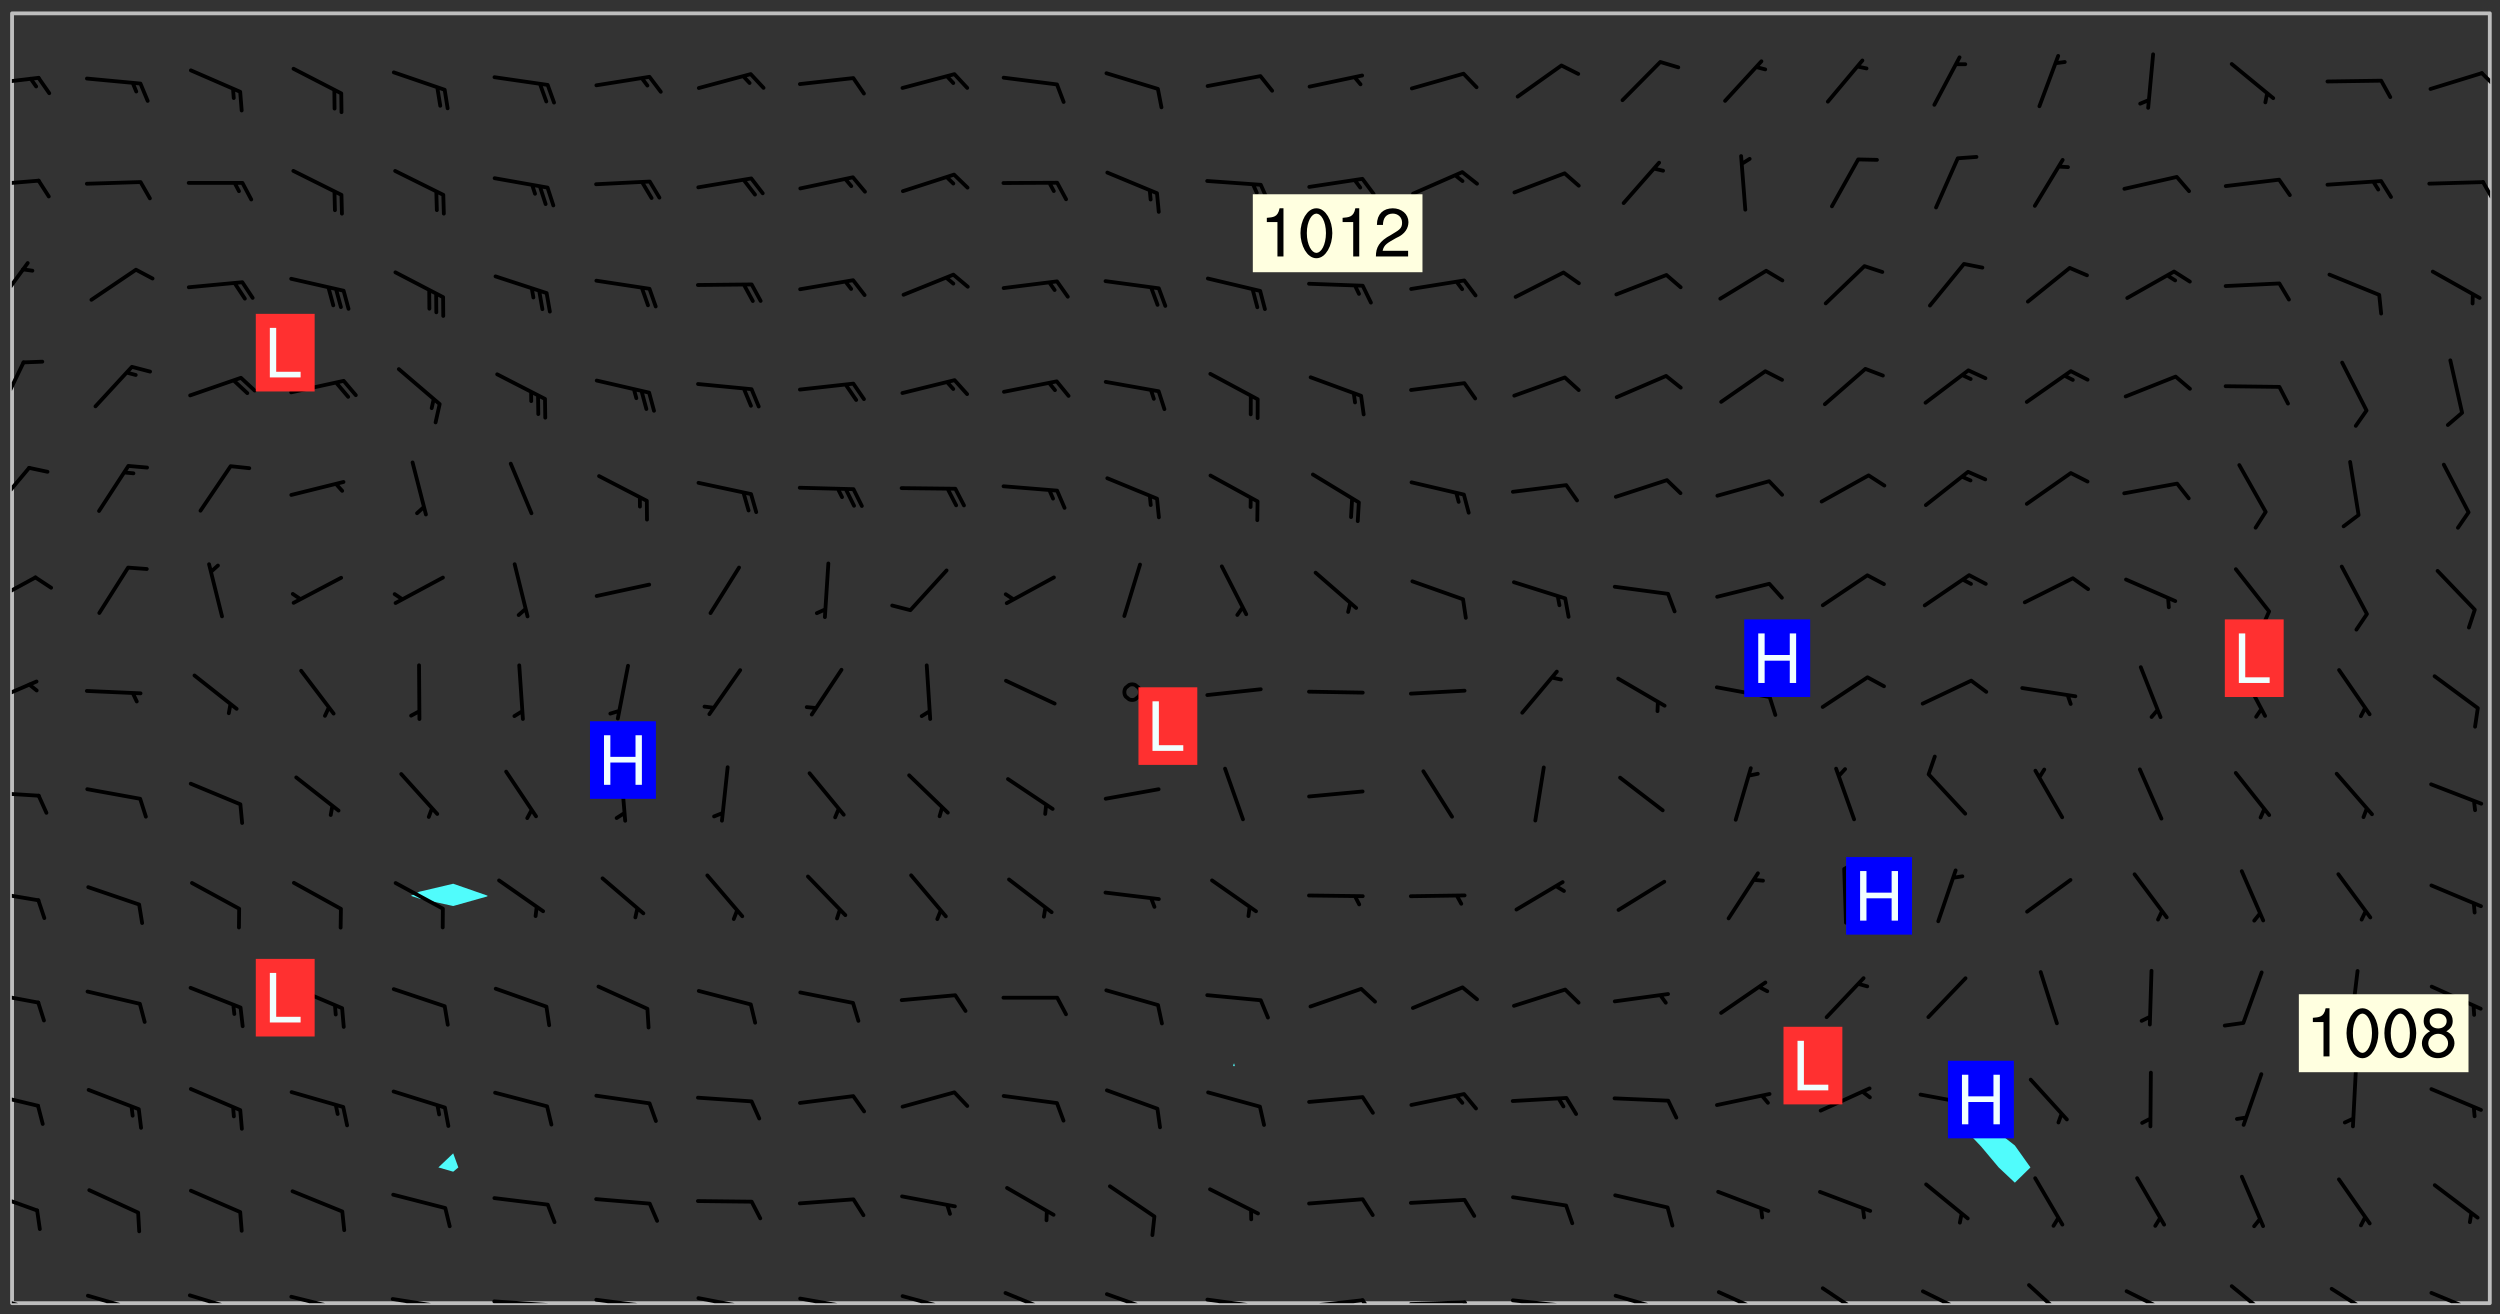 <svg xmlns="http://www.w3.org/2000/svg" role="img" xmlns:xlink="http://www.w3.org/1999/xlink" viewBox="142.45 309.95 326.84 171.84"><rect x="142.45" y="309.95" width="326.84" height="171.84" fill="#333333" stroke="none"/><defs><clipPath id="a"><path d="M144 311.672h1v168.656h-1zm0 0"/></clipPath><clipPath id="b"><path d="M144 311.672h324v168.656H144zm0 0"/></clipPath><clipPath id="c"><path d="M467 311.672h1v168.656h-1zm0 0"/></clipPath><clipPath id="d"><path d="M144 479h4v1.328h-4zm0 0"/></clipPath><clipPath id="e"><path d="M146 480h1v.328h-1zm0 0"/></clipPath><clipPath id="f"><path d="M153 479h8v1.328h-8zm0 0"/></clipPath><clipPath id="g"><path d="M159 480h2v.328h-2zm0 0"/></clipPath><clipPath id="h"><path d="M167 479h8v1.328h-8zm0 0"/></clipPath><clipPath id="i"><path d="M180 479h8v1.328h-8zm0 0"/></clipPath><clipPath id="j"><path d="M187 480h2v.328h-2zm0 0"/></clipPath><clipPath id="k"><path d="M193 479h8v1.328h-8zm0 0"/></clipPath><clipPath id="l"><path d="M200 480h2v.328h-2zm0 0"/></clipPath><clipPath id="m"><path d="M206 479h9v1.328h-9zm0 0"/></clipPath><clipPath id="n"><path d="M213 480h3v.328h-3zm0 0"/></clipPath><clipPath id="o"><path d="M220 479h8v1.328h-8zm0 0"/></clipPath><clipPath id="p"><path d="M227 480h2v.328h-2zm0 0"/></clipPath><clipPath id="q"><path d="M233 479h8v1.328h-8zm0 0"/></clipPath><clipPath id="r"><path d="M240 480h2v.328h-2zm0 0"/></clipPath><clipPath id="s"><path d="M246 479h9v1.328h-9zm0 0"/></clipPath><clipPath id="t"><path d="M252 480h2v.328h-2zm0 0"/></clipPath><clipPath id="u"><path d="M260 479h8v1.328h-8zm0 0"/></clipPath><clipPath id="v"><path d="M265 480h2v.328h-2zm0 0"/></clipPath><clipPath id="w"><path d="M273 478h8v2.328h-8zm0 0"/></clipPath><clipPath id="x"><path d="M286 478h9v2.328h-9zm0 0"/></clipPath><clipPath id="y"><path d="M292 480h2v.328h-2zm0 0"/></clipPath><clipPath id="z"><path d="M300 479h8v1.328h-8zm0 0"/></clipPath><clipPath id="A"><path d="M307 480h2v.328h-2zm0 0"/></clipPath><clipPath id="B"><path d="M313 479h8v1.328h-8zm0 0"/></clipPath><clipPath id="C"><path d="M320 479h3v1.328h-3zm0 0"/></clipPath><clipPath id="D"><path d="M326 479h9v1.328h-9zm0 0"/></clipPath><clipPath id="E"><path d="M333 479h3v1.328h-3zm0 0"/></clipPath><clipPath id="F"><path d="M339 479h9v1.328h-9zm0 0"/></clipPath><clipPath id="G"><path d="M346 480h3v.328h-3zm0 0"/></clipPath><clipPath id="H"><path d="M353 479h8v1.328h-8zm0 0"/></clipPath><clipPath id="I"><path d="M366 478h8v2.328h-8zm0 0"/></clipPath><clipPath id="J"><path d="M380 478h7v2.328h-7zm0 0"/></clipPath><clipPath id="K"><path d="M393 478h8v2.328h-8zm0 0"/></clipPath><clipPath id="L"><path d="M407 477h7v3.328h-7zm0 0"/></clipPath><clipPath id="M"><path d="M420 478h8v2.328h-8zm0 0"/></clipPath><clipPath id="N"><path d="M433 477h7v3.328h-7zm0 0"/></clipPath><clipPath id="O"><path d="M447 478h7v2.328h-7zm0 0"/></clipPath><clipPath id="P"><path d="M460 478h8v2.328h-8zm0 0"/></clipPath><clipPath id="Q"><path d="M144 465h4v4h-4zm0 0"/></clipPath><clipPath id="R"><path d="M144 452h4v3h-4zm0 0"/></clipPath><clipPath id="S"><path d="M144 439h4v3h-4zm0 0"/></clipPath><clipPath id="T"><path d="M144 426h4v2h-4zm0 0"/></clipPath><clipPath id="U"><path d="M144 413h4v2h-4zm0 0"/></clipPath><clipPath id="V"><path d="M144 398h4v5h-4zm0 0"/></clipPath><clipPath id="W"><path d="M144 385h4v5h-4zm0 0"/></clipPath><clipPath id="X"><path d="M144 370h3v7h-3zm0 0"/></clipPath><clipPath id="Y"><path d="M144 357h2v7h-2zm0 0"/></clipPath><clipPath id="Z"><path d="M144 344h3v7h-3zm0 0"/></clipPath><clipPath id="aa"><path d="M144 333h4v2h-4zm0 0"/></clipPath><clipPath id="ab"><path d="M466 333h2v4h-2zm0 0"/></clipPath><clipPath id="ac"><path d="M144 319h4v3h-4zm0 0"/></clipPath><clipPath id="ad"><path d="M466 319h2v3h-2zm0 0"/></clipPath><g id="ae" clip-path="url(#clip1)"><path fill="#fff" fill-opacity="0" fill-rule="evenodd" d="M0 0h1000v1000H0zm0 0"/><path fill="#d3d3d3" fill-opacity="0" fill-rule="evenodd" d="M162.152 355.867l-.234.293.059.234.117.172.176.234.293.348.113.059.117-.172.059-.234.176-.176.465-.176h.699l.234.293.289.816.059.176.176.23.352.234.699.699.172.176.234.348.234.41.289.582.41.465.23.234.234.176.117.23.176.293.172 1.164v.234l.059.289.059.117.117.117.348.41.117.172.176.176.176.234.117.172.172.352.059.234.234.406.234-.059-.176.176-.059.93h-.582l-.234-.113-.348.113-.117.117-.059.293-.059.176-.117.172-.465.293-.059.234-.059.113v.645l.059.172v.41l.059.059v.406l.059.406.117.176.059.059.23.641-.059.293v.699l-.059.582v.234l-.059.23-.055.352v1.922l.055.117h.426l-.367.117-.023.352.891 1.168 1.742.539 1.34.359v.539l.09.809.535.715 1.52.27.891-.086.09 1.164.535.18 1.16-.18 2.055-.984 1.16-.363 1.879-.176 1.695-.18-.18.719-1.516.086-1.25.09-.805.27-1.074.809.27.719.535.898-.18.625-.266.809.266 1.078.625.898.805.18 1.25-.18-.266.723.098.504.055.293v.172l.059.293v.406l.176.117.352.117h.406l.293-.176.113-.117.059-.117.117-.23.059-.176.352-.465.23-.176.176-.059.176.059.059.176.117.988.055.469.059.172.117.234.176.059.816.059h.289l.117.234.059.406.059.352v1.105l.117.293.117.348.289.699.176.352.582.754.352.176.172.059.469.234.641.465.348.234.293.176.293.055.23.062.816.348.293.176.113.172.352.352.117.176.523.641v.289l.059.352v.348l.059.352.059.289.117.059.172.059h.176l.582.234.176.117.176.289.176.234.113.234.293.23.117.117v.41l.059.055.289.234.234.117.059.117.117.172.059.117.23.234.059.176.234.059.117.059-.117.113-.059.117v.117l-.117.293-.117.289v.582l.176.117.117.059.059.117.117.117.113.059.176.348.059.352.059.406v.176l-.059.176-.117.699v.172l.117.176.293.293h.406l.176.117.117.172.117.293v.234h-.527l-.23-.234h-.234l-.176.059-.059.699.059.348.117.176.176.41.117.23.289.469.176.055h.523l.234.059.758.641.059.293v.234l.059.059.23.348v.352l-.117.172v.293l.293.289.293.176.172.059.293.176.293.117.582.406.289.234.293.176.219.16.016.012.23.176.641.523.176.234.117.176.176.176.113.172v.641l.117.176.469.117.582.117.234.059.23.113.293.117.113.059.586.352.289.172.176.062.176.055.176.059.699.352.289.176.234.055.289.176.234.117.641.406.293.117.172.059.234.059.41.059.23.059.234.117.059.172-.41.176.469.059.059.293.113.234.176.055.234.059.176.059.406.117.641.234.117.172.059.234v.176l-.059.117-.059.406.234.234.117.059.348.117.641.23.176.117.289.117.176.176.234.465.582 1.105.176.176.348.176.176.117.352.117 1.047.523.234.059.465.113.293.059.465.176.758.582.234.234.348.465.176.176.289.234.816.699.293.176.289.289.293.176.293.289.695.641.176.176.293.234.289.234.469.289.641.582.348.234.234.293.348.348.352.465.934.992.348.406.117.176.234.059.113.117.645.176.23.113.234.059.293.176.23.117.934.699.406.406.234.176.406.176.234.117.816.348.348.234.234.117.293.289.23.117.758.352.352.172.23.059.293.117.234.059.871.176h.816l.469.23.172.059.875.699.465.117.293.059.176.059.23.059.469.059.348.059.352.059.406.059h.293l.172.059v.23l.176.176h.293l.348.059.352.059.699.117h.641l.465-.234.293-.176.172-.117.41-.172.289-.176.934-.465.469-.293.523-.293.465-.172.465-.176 1.051-.465.289-.117.41-.117.289-.117.527-.176 1.516-.699.582-.348.289-.059.293-.059.348-.117.875-.23.352-.117h.113l.234-.059.875-.234.234-.059h.812l.352-.059.816-.117.172-.059.352-.055.293-.059.23-.059.816-.176.176-.059h.348l.234-.059.465-.117.758-.172.234-.059h.348l.41-.117.289-.059 1.285-.059h.289l.41-.059.23-.059h.176l.875-.117h.406l.41-.117h.348l.352-.113.871-.059h1.75l1.047.289.41.117.289.117.352.117.289.117 1.051.172.289.059h.293l.293.059.172.059.41.059.172.059.117.059h.117l.117.059.352.059h.113l.41.066 1.922.395 1.926.395 1.52.449 1.695.719 2.145.805 1.605-.719 1.43-.805 1.16-1.078 1.25-.449 3.035-.719 1.875-.359 2.145-1.348 2.234-1.254 2.5-1.258 1.695-.449 1.785-.18 1.16-.27.625.539 1.34-.27.715-.988.984-1.344.445-.18.805-.359 1.875-.539 1.785-.449 1.25-.27 1.16-.09 1.699-.09 1.961-.27 1.25-.09h.539l.625-.09h.891l2.145-.18 2.41-.18 2.59-.09 1.695.18 1.609.09 1.43.359 1.16.719 1.875.988 1.16 1.527.266.715.629.09.355.898.535.539.535 1.527 1.074.359h.535l-.805.535.09 1.707.715 2.695.891.805.895.988.715 1.258 1.785.539 1.52-.18.355 1.344 1.609-.805.98-.539.27.27.316-.215.219-.145.801.449.449-.359h.355l.535-.27.539-.719.535-.27.625-.988 1.16.449.84.371 1.395.617 1.695-.18h1.605l1.785.09.18-1.707.535-1.344.805.27.492.848.402.406-.09.539v.359l.715.449.711-.27h1.43l.359.988.445 1.258.715 1.344 1.25.629 1.695.629.715-.18.18-.539.98-.09.449.359.086 1.258-.266.629-.535.18v.539l.715.984.266.539.984.988.801 1.078-.266.359-.09.898-.625 2.332-.355 2.066-.09 1.793-.18.719-.09.539v1.438l-.98 1.883-.359 1.707-.535.898-.805 1.168-.266.539 2.055 1.254.086.359-.355.539-.09-.18v.809l.09 1.438-.445.715-1.074.094-.266.715.535.898.805.719 1.16.809 1.34.27.445.359-.355.449-1.789-.09-1.25-.449-.715-.719-.625-.09-.176 3.59-.188 1.309h89.359V311.703h-55.27v49.082l.762.125 3.289.543 2.023 2.836v2.754l2.352.332 2.348.332h4.051l-1.379 4.16-2.023.707-2.023.703-.543.344-2.594 1.617-.188.117-2.023-2.078-.73-2.742-2.672-2.078-1.375-3.5-.066-.082-1.957-2.672 2.75-1.418v-49.082H294.422v91.414l.117.031.133.012.074.074.105.047.09.059.086.059.09.059.297.297.059.09.031.117.027.117.016.137-.031.117-.059.09-.059.086-.043.105-.047.102-.027.121v.145l.176.27.148.148.074.086.074.074.043.105.062.09.059.086.043.105.059.09.047.102.043.105.059.086.117.18.074.074.062.086.059.09.043.105.059.09.059.086.062.09.059.09.043.102.117.18.074.074.059.086.074.074.09.059.105.047h.148l.133-.016.133.016.102-.047.074-.074.047-.102-.016-.133v-.148l-.047-.105-.027-.117-.047-.102-.027-.121-.043-.102-.062-.09-.043-.102-.043-.105-.031-.117-.016-.133-.012-.137.086-.059.059-.086.121-.031.043.105.016.133v.117l.059.102.059.09.09.059.148.148.059.09.043.105-.012.102.086.059.105.047.086.059.09.059.074.074-.117.027-.105.047-.086.059-.074.074-.059.09-.062.086-.027.121-.047.102-.043.105-.031.117-.012.133-.016.133v.148l.027.117.047.105.043.102.059.09.074.074.09.059.074.074.09.059.059.09.043.105.047.102.117.031.133.016h.148l.117-.031.105.043.043.105.047.102.027.121L299.5 410l.027.117.031.121.027.117.105.043.102.047.133-.016.148.148.062.086.074.074.07.074.09.062.105.043.102.043.117.031.137.016.117-.031.074-.074.027-.117-.012-.133-.031-.121-.027-.117.043-.105h.117l.09.062.117.027h.148l.133.016h.148l.133.016.133-.016h.148l.133-.016.133-.012.137.012.117-.027.133-.016.191-.059-.059.176-.016.133-.027.121-.016.133-.059.086-.133.016-.105.047-.105.043-.117.031-.117.027-.266.031h-.148l-.133.016-.074.074.059.086.148.148.117.18.074.07.09.062.09.059.086.059.09.059.102.043.105.062.105.043.086.059.105.047.102.043.18.117.059.09-.043.102-.047.105.016.133.223.223.059.09.043.102.031.121.043.102.016.133.031.117.012.137.031.117.148.148.102.043.105.043.117.031.133.016.137.016h.117l.117-.031.09-.059.043-.105.047-.102.043-.105.031-.117.012-.133v-.148l-.012-.133-.016-.133-.031-.117-.043-.105-.047-.105-.043-.102-.043-.105-.016-.133.016-.133.027-.117.031-.117.027-.121.047-.102.09-.059.086-.062.074-.074.09-.059.223-.223.059-.086.074-.074.117-.18.059-.086v-.148l-.074-.074-.102-.047-.105-.043-.102-.043-.059-.09-.047-.105-.027-.117.09-.059.117-.031.102-.043.18-.117.148-.148.012-.133-.012-.105-.09-.059-.133.016h-.148l-.133.016-.133-.016-.121-.031-.086-.059-.074-.074-.059-.09-.062-.086-.117-.18-.059-.086.031-.121.086-.059.121-.031.059-.086v-.121l-.031-.117-.059-.09-.059-.086-.047-.105-.027-.117-.016-.133.059-.09.074-.074.09-.059.117-.18.074-.074.059-.086.148-.148.121-.031.133-.016.133.016.074.074.043.105.016.133-.031.117-.117.031-.133.012-.148.148-.043.105-.047.102-.027.121-.031.117v.148l.031.117.043.105.059.09.074.07.074.074.117.031.121.027.117-.027.133-.016h.117l.09.059.074.074.047.105.059.086.102.047.133.016.105.043.086.059-.012.105-.074.074-.18.117-.059.09-.09.059-.07.074-.074.074-.062.09-.027.117-.016.133.016.133-.016.133v.148l.016.133.027.117.031.121.074.074.09.059.086.059.09.059.117.031v.086l-.102.047-.09.059-.266.031-.117.027h-.148l-.105.043-.102.047-.059.09-.062.234-.012.133-.031.121-.016.133v.293l-.012.133.012.137.016.133.133.016.133.012.121.031.086.059.074.074.047.105.043.102.016.133v.445l-.016.133v.445l.031.266.027.117.016.133.031.117.086.211.031.266v.148l-.031.117-.027.117-.031.121-.027.117-.031.117-.031.121-.012.133-.016.133.09.059.117-.031.102.016.047.105-.031.266v.441l-.043.105-.047.105-.043.102-.043.105-.059.086-.031.121-.043.117-.031.117-.016.133.016.133.059.09.105.047.086.059.059.086-.012.137-.031.117-.043.102v.445l-.016.133v.148l-.031.117-.043.105-.027.117-.047.105-.043.102-.031.121-.027.117-.031.133-.031.117-.027.117-.043.105-.031.117-.031.121-.012.133-.016.133v.297l.027.117v.148l.047.398.027.117.059.09.121.031h.148l.133-.016.059.09v.117l-.059.09-.09.059-.102.043-.105.047-.09.059-.086.059-.137.016-.117-.031-.133-.016-.102.047-.062.086-.012.137-.016.133-.031.117-.027.117-.016.133-.031.121v.297l.016.133.031.117v.148l.012.133v.148l-.027.117-.047.102-.027.121-.031.117-.059.09-.074.074-.102.043-.105.047-.117.027-.121.031-.102-.047.059-.086.105-.047.027-.117.031-.117.027-.121.031-.117v-.148l.016-.133-.031-.117-.043-.105-.105.016-.074.074-.102.043-.09.062-.074.074-.043.102-.016.133-.031.117L304.25 426l-.031.117-.027.117-.031.121-.027.117-.031.117-.043.105-.09.059h-.09l-.117-.031-.031-.086.016-.137-.031-.117v-.148l-.012-.133v-.148l-.062-.234-.027-.121-.043-.102-.047-.105-.059-.086-.059-.09-.043-.105-.062-.086-.148-.148-.07-.074-.105-.047-.105-.043-.102-.043-.297-.297-.09-.074-.086-.059-.105-.043-.09-.062-.086-.059-.105-.043-.09-.059-.086-.062-.074-.07-.105-.047-.086-.059-.105-.043-.09-.062-.102-.043-.105-.043-.086-.059-.105-.047-.105-.043-.102-.047-.09-.059-.102-.043-.105-.043-.09-.062-.117-.027-.133-.016-.133.016H299.75l-.133.016-.117-.031-.09-.059-.074-.074-.09-.059-.102-.047h-.148l-.121-.027-.102-.043-.074-.074-.117-.18-.09-.059-.102-.043-.09-.062-.105-.043-.09-.059-.086-.059-.105-.047-.059-.086-.059-.09-.043-.105-.047-.102-.074-.074-.086-.059-.074-.074-.09-.059-.223-.223-.043-.105-.031-.266.105-.043h.145l.105.043.074.074.09.059.086.059.105.047.09.059.148.148.07.074.148.148.062.086.074.074.086.059.074.074.09.062.09.059.086.059.27.176.102.047.105.043.102.043.047-.074.059-.086.074-.074.07-.074.105.043.074.074.059.09.043.102.047.105.043.105.121.027.117-.027.074-.09.043-.105.059-.09.074-.074.105-.043.117-.027.133.012.09.059.148.148.059.09.043.105.047.102.043.105.043.102.105.047.105.043.133.016.086-.059.059-.09.074-.074.105-.043.117.027.105.047.102.043.105.043.102.047.18.117v.117l-.016.133.016.133.016.137.059.086.102.047.121.027.117.031h.148l.117-.031.059-.09.18-.117.059-.09.074-.074.059-.086.117-.18.18-.117.117.031.09.059.043.074-.016.133v.117l.09.059h.148l.133-.016.133-.012.266-.031.105-.043.117-.031.121-.027.074-.074.07-.074.062-.09-.016-.105-.047-.102-.102-.043-.105-.016-.117.027-.266.031h-.148l-.074-.074-.09-.059-.117-.031-.117-.027-.133-.016h-.148l-.133.016h-.297l-.105-.047-.148-.148-.043-.102-.059-.09.223-.223.086-.059.105-.043.117-.031.133-.016.133.016.137.016.102.043.133-.012.09-.062.102-.043.062-.09-.047-.102-.09-.059-.117-.031-.102-.043-.059-.09-.062-.09v-.117l.016-.133.105-.047.074-.07v-.121l-.09-.059-.031-.117.09-.059.074-.074.043-.105.059-.09.047-.102.016-.133v-.148l-.047-.105-.043-.102-.09-.059-.133-.016-.102-.043-.137-.016-.117-.031h-.445l-.133-.016-.133-.012-.133-.016-.117-.031h-.148l-.133-.016-.133-.012-.266-.031-.121-.043-.086-.059-.074-.074v-.148l.012-.133.105-.047.102-.043.133-.016h.152l.133-.016h.293l.121.031.102.043.09.059.234.062.121-.047.09-.059.102-.043.133-.016.105.043.102.047.133.012.121-.027h.145l.121-.031.117-.027.105-.047.074-.074.086-.059.148-.148.059-.086.047-.105.027-.117.016-.105-.102-.043-.09-.059-.117-.031-.105-.043-.09-.062-.074-.086-.074-.074-.102-.043-.105-.047-.102-.043-.059-.09-.047-.102-.086-.211-.062-.086-.059-.09-.074-.074-.086-.059h-.27l-.117.031-.09.059-.102.043-.133.016-.105-.016-.027-.117-.062-.09-.117-.031-.102-.043-.148-.148-.031-.117-.016-.105.074-.074.18-.117.117-.027.117-.031.137.016.102.043.105.043.102.047.105.043.117.031.133.016.117.027.133.016.105-.016.09-.059-.074-.074-.105-.043-.074-.074-.074-.09-.148-.148-.086-.059-.09-.059-.074-.074-.09-.059-.102-.047-.121-.027-.102-.047-.105-.043-.117-.031-.102-.043-.121-.031h-.148l-.117.031-.105.043-.086.062-.18.117-.086.059-.09.059-.105.047-.086.059-.105.043-.102.043-.105.047-.074.074-.059.09-.059.086-.047.105-.059.086-.074.074-.133-.012-.117-.031h-.117l-.074.074-.09.059-.074.074-.09.059-.086.059-.105.047-.102.043-.137.016-.102-.043-.148-.148-.105-.047h-.086l-.105.047-.102.043-.121.031-.117-.031-.074-.074v-.117l.031-.121.074-.07.059-.09.074-.074.117-.031.105-.043h.293l.133-.016.137-.016.102-.043.09-.059.102-.047.09-.059.133-.012.09.059.133.012.09-.059.086-.059.105-.043.09-.059.086-.062.09-.059.148-.148.059-.086.059-.09.105-.043.133-.016.117.027.121.031.059-.059.059-.09.031-.266.027-.117.105.012.133.016.102-.043.09-.059.059-.09.074-.074.059-.09.047-.102.012-.133-.012-.133-.047-.105-.148-.148-.059-.09-.059-.086-.043-.105v-.445l.016-.133v-.148l.012-.133-.059-.059-.09.059-.102-.043-.18-.117-.086-.059-.062-.09-.059-.09-.074-.074-.086-.059-.121.031-.102.012-.105.047-.086.059-.105.043-.148.148-.09.059-.086.059-.09.062-.105.043-.133.016v-.121l.105-.043.117-.031.074-.07.043-.105v-.148l-.027-.117-.148-.148-.133-.016h-.148l-.117.031-.105.043-.102.043-.09.062-.117.027-.074-.074.012-.133-.043-.102-.043-.105-.09-.059-.117.027-.121.031-.117.031-.102.043-.121.031-.102.043-.105.043-.09.059-.102.016v-.117l.016-.133-.059-.09-.074.043-.148.148-.059.09-.074.074-.047.105-.043.102-.074.074-.059.09-.074.074-.059.086-.074.074-.09.062-.074.07-.074.074-.102.016-.133.016-.105-.043v-.121l.148-.148.043-.102.059-.09.047-.102.043-.105.059-.09.031-.117.043-.102.031-.121.027-.117.047-.105.043-.102.043-.105.074-.07.09-.062.09-.059.102-.043h.297l.266-.031.105-.043-.074-.074-.117-.031-.105-.043-.09-.059-.102-.047-.09-.059-.102-.043-.105-.043-.09-.062-.086-.059-.105-.043-.102-.043-.121-.031-.117-.031-.102-.043L297.5 410.25l-.102-.043-.09-.059-.043-.105-.016-.133.102-.043.133-.016.137.016.133-.016.102-.043.059-.09.016-.105-.09-.059-.074-.074-.102-.043-.09-.059-.148-.148-.043-.105-.016-.133v-.293l-.059-.09-.09-.059-.074-.074-.043-.105-.031-.117-.059-.09-.074-.074-.117-.027-.074-.074-.09-.059-.09-.062-.086-.059-.074-.074-.059-.086-.047-.105-.086-.059-.148-.148-.195-.059-.133.016-.102.043-.074.074-.047.102-.043.105-.059.09-.059.086-.297.297-.09.059h-.086l-.062-.086-.043-.105.031-.117.059-.09.027-.117-.012-.133-.09-.062-.105.047-.117.027-.117.031-.27.176-.102.047-.117.027-.105.047-.09.059-.102.043-.059-.086-.047-.105.016-.133.047-.105.07-.074.074-.07.059-.09v-.148l-.043-.105h-.238l-.102.047-.031.117-.027.117-.031.121-.074.043-.133.016-.074-.047-.043-.102-.043-.105-.047-.102-.043-.105-.121.031-.102.043-.133.016-.117.031-.105.043-.09.059-.102.047-.121.027-.133.016-.102-.043-.059-.09-.047-.105-.043-.102-.043-.105v-.117l.059-.09.086-.059.18-.117.102-.047.105-.043.105-.059.102-.043.09-.062.102-.043.105-.059.102-.047.09-.059.105-.043.102-.043.09-.062.102-.043.137-.016.117.031.102.043.121.031.102.043.105.047.102.043.105.043.102.047.105.043.102.043.105.047.086.059.105.043.117.031.105.043.102.047.09.059.105.043.102.043.105.047.117.027.102.047.121.027h.148l.086-.059.016-.102.059-.09-.027-.117-.074-.074-.117-.18-.074-.074-.09-.074-.18-.117-.086-.059-.105-.043-.102-.047-.27-.176-.059-.09-.074-.074-.059-.09-.043-.102-.031-.117-.016-.137v-.562l-.012-.133-.016-.133-.031-.117-.016-.133-.012-.133-.031-.121-.223-.223-.059-.086-.016-.105.031-.117.133-.016v-91.414H172.992v1.453l-.059.234-.352 1.051-.172.523-.117.348-.176.41-.117.172-.234.293-.23.059h-.352l-.117.059-.23.406v.293l.117.176.23.23.117.234.641.758.293.465.176.234.23.352.234.348.641.816.176.465.172.41.117.695.176.469.117 1.398.059.465v.875l.117 1.047v4.781l-.059.465-.352 1.281-.176.523-.113.41-.352.93L172.934 336l-.234.582-.117.176-.172.348-.176.406-.352.816-.059.293-.113.293-.117.289-.059.176-.117.875-.059.406-.059.117-.059.176-.059.172-.23.527-.117.172v.234l-.117.234-.059.172-.176.586v.289l-.059.176v.293l-.059.113-.059.527v.172l-.055.234v2.621l-.176.816-.117.176-.176.234-.117.172-.113.234-.586.934-.23.289-.293.465-.176.234-.289.352-.352.699-.113.23-.176.41-.176.23-.406.527-.816.699-.293.172-.289.234-.176.117-.176.176-.523.406-.527.176-.172.176-.234.055-.641.176h-.758m12.211 31.023l-1.074.449.359.895 1.25-.715.445-.539-.98-.09"/><path fill="#d3d3d3" fill-opacity="0" fill-rule="evenodd" d="M201.508 416.598h-.895l.449.629.98.359.805-.09.445-.988-.176.09-.715-.355-.895.355m154.621 59.07l-.059-.523v-.293l.113-.293.059-.23.469-.469h.113l.117-.113.117-.059h.176l.234-.059h.348l.234.059.117.059.23.172.059.176.117.582v.293l-.117.176-.172.289-.176.176-.527.523-.23.234-.117.059h-.176l-.117-.059-.406-.293-.176-.117-.117-.059-.059-.113-.055-.117m6.641-10.957l-.059-.172v-1.109l.059-.172.176-.059.172-.059h.176l.234-.059.117.059.059.699-.059.172-.117.176-.117.059-.234.523-.113.059h-.234l-.059-.117m9.613-14.391l-.117-.176v-.699l.293-.875.117-.172.176-.352.113-.23.117-.293.352-.758.117-.23.172-.234h.176l.117-.059h.641l.117.059.234.234.172.113.352.293.117.117.113.176v.113l.117.059.117.117v.699l-.059.176v.23l-.059.176-.348 1.051-.117.23-.117.234-.117.059-.23.234-.641.289h-.875l-.41-.117-.641-.465"/><path fill="none" stroke="#bebebe" stroke-linecap="round" stroke-linejoin="round" stroke-miterlimit="10" stroke-width=".5" d="M467.957 311.695H144.027v168.625h323.93v-168.625"/><g clip-path="url(#a)"><path fill="#fff" fill-opacity="0" fill-rule="evenodd" d="M144 475.891v4.438h.004H144V311.672h.004H144v164.219"/></g><g clip-path="url(#b)"><path fill="#fff" fill-opacity="0" fill-rule="evenodd" d="M144.004 480.328V311.672h57.695v113.812l-4.438 1.047-1.086.539 1.086.355 4.438.973v32.336l-1.938 1.84 1.938.559.672-.559-.672-1.84v-32.336l4.438-1.25.062-.078-.062-.043-4.438-1.543v-113.812h102.082v137.285l-.125.305.125.102.102-.102-.102-.305V311.672h97.645v144.852l-1.594 1.613 1.594 1.672 2.32 2.766 2.117 1.996 2.039-1.996-2.039-2.867-2.008-1.57-2.43-1.613V311.672h66.57v168.656H144.004"/></g><path fill="#50fcfc" fill-rule="evenodd" d="M197.262 427.426l-1.086-.355 1.086-.539 4.438-1.047 4.438 1.543.062.043-.062.078-4.438 1.25-4.438-.973m4.438 35.707l-1.938-.559 1.938-1.84.672 1.84-.672.559m102.082-13.77l-.125-.102.125-.305.102.305-.102.102m97.645 10.445l-1.594-1.672 1.594-1.613 2.43 1.613 2.008 1.57 2.039 2.867-2.039 1.996-2.117-1.996-2.32-2.766"/><g clip-path="url(#c)"><path fill="#fff" fill-opacity="0" fill-rule="evenodd" d="M467.996 480.328H468V311.672h-.004H468v168.656h-.004"/></g><g clip-path="url(#d)"><path fill="none" stroke="#000" stroke-linecap="round" stroke-linejoin="round" stroke-miterlimit="10" stroke-width=".5" d="M147.352 481.379l-6.703-2.102"/></g><g clip-path="url(#e)"><path fill="none" stroke="#000" stroke-linecap="round" stroke-linejoin="round" stroke-miterlimit="10" stroke-width=".5" d="M146.379 481.074l.223 1.207"/></g><g clip-path="url(#f)"><path fill="none" stroke="#000" stroke-linecap="round" stroke-linejoin="round" stroke-miterlimit="10" stroke-width=".5" d="M160.688 481.316l-6.746-1.973"/></g><g clip-path="url(#g)"><path fill="none" stroke="#000" stroke-linecap="round" stroke-linejoin="round" stroke-miterlimit="10" stroke-width=".5" d="M159.707 481.027l.246 1.203"/></g><g clip-path="url(#h)"><path fill="none" stroke="#000" stroke-linecap="round" stroke-linejoin="round" stroke-miterlimit="10" stroke-width=".5" d="M173.988 481.359l-6.719-2.062"/></g><g clip-path="url(#i)"><path fill="none" stroke="#000" stroke-linecap="round" stroke-linejoin="round" stroke-miterlimit="10" stroke-width=".5" d="M187.355 481.18l-6.82-1.699"/></g><g clip-path="url(#j)"><path fill="none" stroke="#000" stroke-linecap="round" stroke-linejoin="round" stroke-miterlimit="10" stroke-width=".5" d="M187.355 481.18l.594 2.379"/></g><g clip-path="url(#k)"><path fill="none" stroke="#000" stroke-linecap="round" stroke-linejoin="round" stroke-miterlimit="10" stroke-width=".5" d="M200.73 480.883l-6.941-1.105"/></g><g clip-path="url(#l)"><path fill="none" stroke="#000" stroke-linecap="round" stroke-linejoin="round" stroke-miterlimit="10" stroke-width=".5" d="M200.73 480.883l.797 2.32"/></g><g clip-path="url(#m)"><path fill="none" stroke="#000" stroke-linecap="round" stroke-linejoin="round" stroke-miterlimit="10" stroke-width=".5" d="M214.082 480.57l-7.012-.484"/></g><g clip-path="url(#n)"><path fill="none" stroke="#000" stroke-linecap="round" stroke-linejoin="round" stroke-miterlimit="10" stroke-width=".5" d="M214.082 480.57l.996 2.242"/></g><g clip-path="url(#o)"><path fill="none" stroke="#000" stroke-linecap="round" stroke-linejoin="round" stroke-miterlimit="10" stroke-width=".5" d="M227.375 480.781l-6.969-.906"/></g><g clip-path="url(#p)"><path fill="none" stroke="#000" stroke-linecap="round" stroke-linejoin="round" stroke-miterlimit="10" stroke-width=".5" d="M227.375 480.781l.863 2.297"/></g><g clip-path="url(#q)"><path fill="none" stroke="#000" stroke-linecap="round" stroke-linejoin="round" stroke-miterlimit="10" stroke-width=".5" d="M240.656 480.996l-6.898-1.336"/></g><g clip-path="url(#r)"><path fill="none" stroke="#000" stroke-linecap="round" stroke-linejoin="round" stroke-miterlimit="10" stroke-width=".5" d="M240.656 480.996l.719 2.348"/></g><g clip-path="url(#s)"><path fill="none" stroke="#000" stroke-linecap="round" stroke-linejoin="round" stroke-miterlimit="10" stroke-width=".5" d="M253.98 480.938l-6.922-1.219"/></g><g clip-path="url(#t)"><path fill="none" stroke="#000" stroke-linecap="round" stroke-linejoin="round" stroke-miterlimit="10" stroke-width=".5" d="M252.973 480.762l.379 1.168"/></g><g clip-path="url(#u)"><path fill="none" stroke="#000" stroke-linecap="round" stroke-linejoin="round" stroke-miterlimit="10" stroke-width=".5" d="M267.223 481.262l-6.773-1.863"/></g><g clip-path="url(#v)"><path fill="none" stroke="#000" stroke-linecap="round" stroke-linejoin="round" stroke-miterlimit="10" stroke-width=".5" d="M266.238 480.988l.266 1.199"/></g><g clip-path="url(#w)"><path fill="none" stroke="#000" stroke-linecap="round" stroke-linejoin="round" stroke-miterlimit="10" stroke-width=".5" d="M280.398 481.672l-6.496-2.684"/></g><g clip-path="url(#x)"><path fill="none" stroke="#000" stroke-linecap="round" stroke-linejoin="round" stroke-miterlimit="10" stroke-width=".5" d="M293.773 481.516l-6.613-2.375"/></g><g clip-path="url(#y)"><path fill="none" stroke="#000" stroke-linecap="round" stroke-linejoin="round" stroke-miterlimit="10" stroke-width=".5" d="M292.809 481.172l.176 1.215"/></g><g clip-path="url(#z)"><path fill="none" stroke="#000" stroke-linecap="round" stroke-linejoin="round" stroke-miterlimit="10" stroke-width=".5" d="M307.262 480.805l-6.961-.949"/></g><g clip-path="url(#A)"><path fill="none" stroke="#000" stroke-linecap="round" stroke-linejoin="round" stroke-miterlimit="10" stroke-width=".5" d="M307.262 480.805l.848 2.301"/></g><g clip-path="url(#B)"><path fill="none" stroke="#000" stroke-linecap="round" stroke-linejoin="round" stroke-miterlimit="10" stroke-width=".5" d="M320.586 479.938l-6.98.781"/></g><g clip-path="url(#C)"><path fill="none" stroke="#000" stroke-linecap="round" stroke-linejoin="round" stroke-miterlimit="10" stroke-width=".5" d="M320.586 479.938l1.387 2.023"/></g><g clip-path="url(#D)"><path fill="none" stroke="#000" stroke-linecap="round" stroke-linejoin="round" stroke-miterlimit="10" stroke-width=".5" d="M333.922 480.219l-7.023.219"/></g><g clip-path="url(#E)"><path fill="none" stroke="#000" stroke-linecap="round" stroke-linejoin="round" stroke-miterlimit="10" stroke-width=".5" d="M333.922 480.219l1.219 2.129"/></g><g clip-path="url(#F)"><path fill="none" stroke="#000" stroke-linecap="round" stroke-linejoin="round" stroke-miterlimit="10" stroke-width=".5" d="M347.219 480.707l-6.984-.758"/></g><g clip-path="url(#G)"><path fill="none" stroke="#000" stroke-linecap="round" stroke-linejoin="round" stroke-miterlimit="10" stroke-width=".5" d="M347.219 480.707l.91 2.281"/></g><g clip-path="url(#H)"><path fill="none" stroke="#000" stroke-linecap="round" stroke-linejoin="round" stroke-miterlimit="10" stroke-width=".5" d="M360.414 481.309l-6.746-1.961"/></g><g clip-path="url(#I)"><path fill="none" stroke="#000" stroke-linecap="round" stroke-linejoin="round" stroke-miterlimit="10" stroke-width=".5" d="M373.555 481.781l-6.398-2.906"/></g><g clip-path="url(#J)"><path fill="none" stroke="#000" stroke-linecap="round" stroke-linejoin="round" stroke-miterlimit="10" stroke-width=".5" d="M386.59 482.285l-5.836-3.914"/></g><g clip-path="url(#K)"><path fill="none" stroke="#000" stroke-linecap="round" stroke-linejoin="round" stroke-miterlimit="10" stroke-width=".5" d="M400.133 481.891l-6.293-3.121"/></g><g clip-path="url(#L)"><path fill="none" stroke="#000" stroke-linecap="round" stroke-linejoin="round" stroke-miterlimit="10" stroke-width=".5" d="M412.895 482.703l-5.184-4.746"/></g><g clip-path="url(#M)"><path fill="none" stroke="#000" stroke-linecap="round" stroke-linejoin="round" stroke-miterlimit="10" stroke-width=".5" d="M426.758 481.898l-6.285-3.141"/></g><g clip-path="url(#N)"><path fill="none" stroke="#000" stroke-linecap="round" stroke-linejoin="round" stroke-miterlimit="10" stroke-width=".5" d="M439.645 482.559l-5.426-4.461"/></g><g clip-path="url(#O)"><path fill="none" stroke="#000" stroke-linecap="round" stroke-linejoin="round" stroke-miterlimit="10" stroke-width=".5" d="M453.215 482.211l-5.934-3.766"/></g><g clip-path="url(#P)"><path fill="none" stroke="#000" stroke-linecap="round" stroke-linejoin="round" stroke-miterlimit="10" stroke-width=".5" d="M466.805 481.68l-6.484-2.703"/></g><g clip-path="url(#Q)"><path fill="none" stroke="#000" stroke-linecap="round" stroke-linejoin="round" stroke-miterlimit="10" stroke-width=".5" d="M147.305 468.203l-6.609-2.379"/></g><path fill="none" stroke="#000" stroke-linecap="round" stroke-linejoin="round" stroke-miterlimit="10" stroke-width=".5" d="M147.305 468.203l.352 2.43m12.852-2.152l-6.387-2.934m6.387 2.934l.141 2.449m13.203-2.52l-6.445-2.793m6.445 2.793l.195 2.449m13.152-2.523l-6.508-2.645m6.508 2.645l.254 2.441m13.211-2.891l-6.809-1.746m6.809 1.746l.578 2.383m12.82-2.828l-6.977-.855m6.977.855l.883 2.289m12.445-2.422l-7-.59m7 .59l.969 2.254m12.359-2.508l-7.027-.082m7.027.082l1.125 2.18m12.18-2.484l-7.008.527m7.008-.527l1.312 2.074m11.953-1.16l-6.906-1.301m5.902 1.109l.363 1.172m13.543.125l-6.082-3.512m5.199 3.004l-.043 1.223m14.105-.496l-5.812-3.949m5.812 3.949l-.262 2.438m13.809-2.832l-6.273-3.16m5.359 2.699l.027 1.227m14.566-2.625l-7.004.559m7.004-.559l1.32 2.07m12-1.988l-7.016.395m7.016-.395l1.273 2.098m12.008-1.359l-6.945-1.082m6.945 1.082l.805 2.316m12.461-2.062l-6.848-1.59m6.848 1.59l.633 2.371m12.543-1.914l-6.566-2.504m5.609 2.137l.152 1.219m14.121-.859l-6.57-2.488m5.613 2.125l.156 1.219m13.551.125l-5.441-4.449m4.648 3.801l-.238 1.203m13.402.254l-3.555-6.066m3.039 5.184l-.645 1.043m14.465-.156l-3.531-6.074m3.016 5.191l-.645 1.043m14.098.031l-2.777-6.457m2.375 5.516l-.77.957m15.109-.363l-4.023-5.762m3.438 4.922l-.559 1.094m15.25-1.012l-5.602-4.246m4.785 3.629l-.195 1.211"/><g clip-path="url(#R)"><path fill="none" stroke="#000" stroke-linecap="round" stroke-linejoin="round" stroke-miterlimit="10" stroke-width=".5" d="M147.418 454.516l-6.836-1.633"/></g><path fill="none" stroke="#000" stroke-linecap="round" stroke-linejoin="round" stroke-miterlimit="10" stroke-width=".5" d="M147.418 454.516l.617 2.375m12.559-1.93l-6.559-2.523m6.559 2.523l.297 2.438m-1.25-2.805l.148 1.219m14.07-.734l-6.461-2.762m6.461 2.762l.211 2.445m-1.148-2.848l.102 1.223m14.297-1.227l-6.75-1.945m6.75 1.945l.508 2.402m-1.488-2.684l.254 1.199m14.02-.84l-6.707-2.102m6.707 2.102l.453 2.41m-1.43-2.715l.227 1.203m14.109-1.059l-6.797-1.781m6.797 1.781l.566 2.387m12.828-2.777l-6.953-1m6.953 1l.832 2.309m12.512-2.566l-7.012-.484m7.012.484l1 2.238m12.293-2.926l-6.969.891m6.969-.891l1.418 2m11.801-2.492l-6.773 1.875m6.773-1.875l1.688 1.781m11.723-.379l-6.965-.93m6.965.93l.855 2.297m12.277-1.559l-6.602-2.406m6.602 2.406l.34 2.43m13.062-2.703l-6.773-1.859m6.773 1.859l.539 2.395m12.887-3.641l-6.996.633m6.996-.633l1.344 2.055m11.914-2.453l-6.883 1.426m6.883-1.426l1.566 1.887m-2.566-1.68l.781.945m13.602-.641l-7.016.402m7.016-.402l1.273 2.098m-2.293-2.039l.637 1.051m13.699-.754l-7.02-.305m7.02.305l1.059 2.215m12.184-3.09l-6.875 1.445m5.875-1.234l.789.941m13.289-1.883l-6.398 2.906m5.465-2.484l.973.746m13.531.93l-6.91-1.289m5.902 1.102l.371 1.168m12.859.977l-4.727-5.203m4.039 4.445l-.414 1.156m12.023.512l.059-7.027m-.051 6.008l-1.086.566m13.266.258l2.316-6.633m-1.98 5.668l-1.211.188m15.164.969l.367-7.016m-.312 5.996l-1.113.516m17.797-1.645l-6.477-2.723m5.535 2.328l.109 1.223"/><g clip-path="url(#S)"><path fill="none" stroke="#000" stroke-linecap="round" stroke-linejoin="round" stroke-miterlimit="10" stroke-width=".5" d="M147.453 441.023l-6.906-1.277"/></g><path fill="none" stroke="#000" stroke-linecap="round" stroke-linejoin="round" stroke-miterlimit="10" stroke-width=".5" d="M147.453 441.023l.742 2.34m12.539-2.18l-6.84-1.602m6.84 1.602l.629 2.371m12.535-1.883l-6.535-2.578m6.535 2.578l.277 2.441m-1.227-2.816l.137 1.219m14.094-.758l-6.469-2.75m6.469 2.75l.211 2.445m-1.152-2.844l.105 1.223m14.246-1.082l-6.66-2.234m6.66 2.234l.402 2.422m12.895-2.367l-6.625-2.344m6.625 2.344l.363 2.43m12.84-2.148l-6.398-2.906m6.398 2.906l.152 2.449m13.363-3.02L233.805 439.5m6.801 1.766l.57 2.387m12.793-2.586l-6.895-1.367m6.895 1.367l.707 2.348m12.66-3.352l-7 .641m7-.641l1.344 2.055m11.984-1.734h-7.027m7.027 0l1.152 2.168m12.027-1.203l-6.758-1.93m6.758 1.93l.512 2.402m12.922-3.031l-6.996-.668m6.996.668l.941 2.266m12.195-3.754l-6.637 2.305m6.637-2.305l1.801 1.672m11.441-1.867l-6.492 2.695m6.492-2.695l1.895 1.559m11.523-1.273l-6.695 2.125m6.695-2.125l1.754 1.715m11.695-1.129l-6.965.957m5.949-.82l.719.996m13.023-2.645l-5.789 3.98m4.949-3.402l1.086.566m12.59-1.707l-4.832 5.102m4.129-4.359l1.184.328m12.848-1.059l-4.859 5.078m16.805.812l-2.117-6.699m14.266 6.859l.219-7.023m-.188 6.004l-1.102.539m13.297.273l2.395-6.609m-2.395 6.609l-2.43.344m16.523-.16l.84-6.977m-.719 5.961l-1.145.445m17.961-1.473l-6.406-2.891m5.473 2.473l.078 1.223"/><g clip-path="url(#T)"><path fill="none" stroke="#000" stroke-linecap="round" stroke-linejoin="round" stroke-miterlimit="10" stroke-width=".5" d="M147.465 427.648l-6.93-1.16"/></g><path fill="none" stroke="#000" stroke-linecap="round" stroke-linejoin="round" stroke-miterlimit="10" stroke-width=".5" d="M147.465 427.648l.781 2.328m12.395-1.773l-6.652-2.27m6.652 2.27l.391 2.422m12.684-1.875l-6.168-3.363m6.168 3.363l-.027 2.457m13.332-2.438l-6.148-3.402m6.148 3.402l-.039 2.453m13.367-2.477l-6.176-3.352m6.176 3.352l-.02 2.453m13.125-2.117l-5.758-4.027m4.922 3.441l-.148 1.219m14.09-.359l-5.336-4.574m4.559 3.91l-.27 1.195m13.98-.148l-4.57-5.34m3.902 4.562l-.445 1.141m14.586-.508l-4.887-5.051m4.176 4.316l-.379 1.168m14.23-.277l-4.539-5.363m3.879 4.586l-.457 1.137m14.949-.902l-5.574-4.277m4.762 3.656l-.203 1.211m15.031-2.305l-6.977-.848m5.961.723l.441 1.145m13.277.574l-5.75-4.035m4.914 3.449l-.152 1.215m14.941-2.602l-7.027-.09m6.004.078l.562 1.09m13.777-1.176l-7.027.105m6.004-.09l.59 1.074m13.254-2.832l-6.039 3.59m5.16-3.066l1.047.637m13.117-1.211l-5.98 3.691m18.223-4.793l-3.832 5.895m3.273-5.035l1.223.105m10.617-1.527l.23 7.023m-.23-7.023l2.129-1.223m12.438 1.406l-2.27 6.652m1.941-5.684l1.211-.195m8.461 4.625l5.672-4.145m12.582 4.887l-4.203-5.629m3.59 4.812l-.523 1.109m13.75.113l-2.801-6.441m2.395 5.504l-.766.961m15.176-.418l-4.18-5.652m3.57 4.828l-.527 1.109m15.602-1.754l-6.48-2.715m5.539 2.32l.113 1.223"/><g clip-path="url(#U)"><path fill="none" stroke="#000" stroke-linecap="round" stroke-linejoin="round" stroke-miterlimit="10" stroke-width=".5" d="M147.508 413.977l-7.016-.445"/></g><path fill="none" stroke="#000" stroke-linecap="round" stroke-linejoin="round" stroke-miterlimit="10" stroke-width=".5" d="M147.508 413.977l1.012 2.238m12.254-1.836l-6.914-1.254m6.914 1.254l.746 2.34m12.355-1.617l-6.488-2.695m6.488 2.695l.23 2.441m12.605-1.621l-5.531-4.336m4.727 3.707L185.688 416.5m13.926-.137l-4.707-5.219m4.023 4.461l-.422 1.152m14.02-.086l-3.906-5.84m3.34 4.992l-.582 1.082m12.805.348l-.586-7m.5 5.98l-1.031.664m13.766.348l.746-6.988m-.637 5.973l-1.137.457m16.949-.223l-4.469-5.422m3.82 4.633l-.473 1.133m14.73-.613l-5.055-4.883m4.32 4.172l-.34 1.18m14.781-.957l-5.84-3.906m4.992 3.336l-.125 1.223m14.828-3.227l-6.918 1.242m17.945 2.691l-2.344-6.625m17.984 2.984l-6.996.656m18.688 2.645l-3.75-5.945m15.746-.496l-1.109 6.938m11.082-5.605l5.574 4.273m11.516-5.508l-1.973 6.742m1.684-5.762l1.203-.25m10.238-.672l2.352 6.625m-2.008-5.66l.828-.906m10.926.68l4.785 5.148m-4.785-5.148l.805-2.32m13.152 1.848l3.504 6.09m-2.996-5.203l.652-1.039m15.316 6.418l-2.82-6.438m16.91 5.973L434.746 411m3.734 4.703l-.492 1.125m14.566-.426l-4.617-5.297m3.945 4.527l-.438 1.145m15.395-1.758l-6.555-2.531m5.602 2.164l.145 1.215"/><g clip-path="url(#V)"><path fill="none" stroke="#000" stroke-linecap="round" stroke-linejoin="round" stroke-miterlimit="10" stroke-width=".5" d="M147.227 399.047l-6.453 2.781"/></g><path fill="none" stroke="#000" stroke-linecap="round" stroke-linejoin="round" stroke-miterlimit="10" stroke-width=".5" d="M146.289 399.453l.957.766m13.578.375l-7.02-.312m6 .27l.527 1.105m13.055.961l-5.512-4.359m4.707 3.727l-.219 1.207m13.703.047l-4.246-5.598m3.629 4.781l-.516 1.113m12.352.418l-.051-7.027m.043 6.004l-1.078.582m14.613.434l-.477-7.012m.41 5.988l-1.043.648m13.52.316l1.336-6.898m-1.141 5.895l-1.172.359m12.945.074l4.031-5.754m-3.445 4.918l-1.219-.152m14.02 1.039l3.887-5.855m-3.32 5.004l-1.223-.121m16.141 1.551l-.453-7.012m.387 5.992l-1.043.645m17.379-1.641l-6.363-2.984m17.52 1.492l-.02-.199-.059-.191-.094-.176-.461-.379-.191-.055-.199-.023-.199.023-.191.055-.457.379-.098.176-.055.191-.02.199.02.199.055.191.098.18.457.375.191.059.199.02.199-.02.191-.059.461-.375.094-.18.059-.191.02-.199m8.801.379l6.984-.758m13.336.441l-7.027-.125m20.336-.129l-7.016.387m19.082-2.883l-4.52 5.379m3.863-4.598l1.199.254m13.547 3.426l-6.066-3.543m5.184 3.027l-.047 1.227m14.668-1.844l-6.91-1.277m6.91 1.277l.738 2.34m12.051-4.922l-5.859 3.883m5.859-3.883l2.156 1.172m11.402-.734l-6.348 3.008m6.348-3.008l1.969 1.465m11.645.578l-6.945-1.078m5.934.922l.402 1.16m11.742 1.727l-2.582-6.535m2.207 5.582l-.797.934m14.84-.145l-3.285-6.211m2.809 5.309l-.688 1.016m14.832-.328l-3.992-5.781m3.414 4.941l-.566 1.09m15.289-1.055l-5.652-4.172m5.652 4.172l-.359 2.43"/><g clip-path="url(#W)"><path fill="none" stroke="#000" stroke-linecap="round" stroke-linejoin="round" stroke-miterlimit="10" stroke-width=".5" d="M147.086 385.441l-6.172 3.363"/></g><path fill="none" stroke="#000" stroke-linecap="round" stroke-linejoin="round" stroke-miterlimit="10" stroke-width=".5" d="M147.086 385.441l2.047 1.348m10.062-2.633l-3.762 5.934m3.762-5.934l2.445.184m8.141-.625l1.695 6.816m-1.449-5.824l.914-.82m9.895 4.875l6.215-3.277m-5.309 2.801l-1.016-.688m13.438 1.188l6.191-3.324m-5.289 2.844l-1.02-.684m17.371 2.914l-1.684-6.824m1.438 5.832l-.914.816m10.199-2.492l6.867-1.488m8.016 3.723l3.73-5.953m11.223 6.48l.453-7.012m-.387 5.992l-1.117.504m12.227-.391l4.734-5.195m-4.734 5.195l-2.375-.609m14.973-.309l6.168-3.363m-5.27 2.875l-1.027-.676m15.5 2.844l2.055-6.723m13.887 6.492l-3.195-6.258m2.73 5.348l-.703 1.004m15.535-.918l-5.301-4.609m4.531 3.938l-.277 1.195m15.023-1.656l-6.625-2.348m6.625 2.348l.363 2.426m12.992-2.543l-6.703-2.113m6.703 2.113l.445 2.414m-1.422-2.719l.223 1.203m14.199-1.492l-6.965-.926m6.965.926l.859 2.297m12.383-3.609l-6.82 1.699m6.82-1.699l1.641 1.824m11.18-2.934l-5.832 3.918m5.832-3.918l2.164 1.152m11.141-1.172l-5.809 3.957m5.809-3.957l2.172 1.141m-3.02-.566l1.086.57m13.316-.738l-6.285 3.145m6.285-3.145l1.996 1.422m11.395 1.559l-6.438-2.816m5.5 2.406l.094 1.223m13.113.539l-4.348-5.52m4.348 5.52l-.992 2.246m13.781-1.902l-3.293-6.207m3.293 6.207l-1.375 2.035m15.473-2.602l-4.863-5.074m4.863 5.074l-.766 2.332"/><g clip-path="url(#X)"><path fill="none" stroke="#000" stroke-linecap="round" stroke-linejoin="round" stroke-miterlimit="10" stroke-width=".5" d="M146.258 371.117L141.742 376.5"/></g><path fill="none" stroke="#000" stroke-linecap="round" stroke-linejoin="round" stroke-miterlimit="10" stroke-width=".5" d="M146.258 371.117l2.402.512m10.57-.766l-3.832 5.891m3.832-5.891l2.445.215m-3 .641l1.219.109m12.707-.93l-3.941 5.82m3.941-5.82l2.438.262m12.316 1.801l-6.82 1.695m5.828-1.449l.82.914m10.949 3.09l-1.746-6.805m1.492 5.816l-.906.824m14.957.004l-2.707-6.484m17.789 4.859l-6.242-3.234m6.242 3.234l.023 2.453m-.934-2.926l.012 1.227m14.527-1.637l-6.871-1.469m6.871 1.469l.676 2.359m-1.676-2.574l.676 2.359m13.715-2.785l-7.023-.188m7.023.188l1.094 2.199m-2.113-2.227l1.094 2.199m-2.117-2.227l.547 1.098m14.812-1.098l-7.023-.082m7.023.082l1.129 2.18m-2.148-2.191l1.125 2.18m13.199-1.922l-7.004-.57m7.004.57l.973 2.254m-1.992-2.336l.488 1.125m13.594.008l-6.5-2.672m6.5 2.672l.242 2.441m-1.188-2.832l.121 1.223m13.969-.477l-6.156-3.383m6.156 3.383l-.035 2.453m-.859-2.945l-.02 1.227m14.152-.602l-6.004-3.648m6.004 3.648l-.141 2.449m-.734-2.98l-.141 2.449m14.75-2.941l-6.844-1.602m6.844 1.602l.629 2.371m-1.625-2.605l.316 1.188m14.059-2.191l-6.973.875m6.973-.875l1.414 2.004m11.758-2.656l-6.684 2.18m6.684-2.18l1.766 1.703m11.59-1.562l-6.766 1.898m6.766-1.898l1.695 1.773m11.309-2.535l-6.141 3.422m6.141-3.422l2.059 1.332m10.945-1.797l-5.52 4.352m5.52-4.352l2.246.988m-3.051-.355l1.125.496m13.113-.969l-5.754 4.031m5.754-4.031l2.188 1.113m11.707.27l-6.914 1.266m6.914-1.266l1.52 1.922m10.062 1.77l-3.449-6.117m3.449 6.117l-1.32 2.07m13.465-1.66l-1.109-6.938m1.109 6.938l-1.957 1.48m16.336-1.832l-3.238-6.234m3.238 6.234l-1.391 2.02"/><g clip-path="url(#Y)"><path fill="none" stroke="#000" stroke-linecap="round" stroke-linejoin="round" stroke-miterlimit="10" stroke-width=".5" d="M145.527 357.328l-3.055 6.328"/></g><path fill="none" stroke="#000" stroke-linecap="round" stroke-linejoin="round" stroke-miterlimit="10" stroke-width=".5" d="M145.527 357.328l2.453-.094m11.715.676l-4.762 5.164m4.762-5.164l2.375.621m-3.066.129l1.188.312m13.758.371l-6.641 2.301m6.641-2.301l1.797 1.668m-2.762-1.336l1.797 1.672m12.598-1.605l-6.867 1.504m6.867-1.504l1.586 1.871m-2.586-1.652l1.59 1.871m11.961.945l-5.34-4.57m5.34 4.57l-.535 2.395m-.242-3.059l-.266 1.195m14.812-1.207l-6.25-3.215m6.25 3.215l.035 2.453m-.945-2.922l.035 2.453m-.941-2.922l.016 1.227m15.414-1.109l-6.848-1.578m6.848 1.578l.637 2.371m-1.633-2.602l.637 2.371m-1.633-2.598l.32 1.184m15.062-1.176l-6.996-.676m6.996.676l.938 2.266m-1.957-2.367L240.625 363m13.387-2.895l-6.984.777m6.984-.777l1.387 2.023m-2.402-1.91l1.387 2.023m12.863-2.59l-6.82 1.684m6.82-1.684l1.637 1.824m-2.629-1.582l.82.914m13.523-1l-6.895 1.367m6.895-1.367l1.551 1.902m-2.555-1.703l.777.949m13.555.148l-6.918-1.227m6.918 1.227l.754 2.336m-1.762-2.512l.379 1.164m13.578.062l-6.191-3.324m6.191 3.324l-.008 2.453m-.891-2.938l-.012 2.453m14.43-2.422l-6.598-2.422m6.598 2.422l.336 2.43m-1.297-2.781l.168 1.215m14.293-2.52l-6.969.895m6.969-.895l1.418 2.004m11.719-2.746l-6.613 2.379m6.613-2.379l1.816 1.648m11.422-1.848l-6.457 2.777m6.457-2.777l1.914 1.531m11.059-2.145l-5.773 4.004m5.773-4.004l2.184 1.125m10.895-1.434l-5.297 4.621m5.297-4.621l2.289.875m11.18-.684l-5.605 4.238m5.605-4.238l2.227 1.031m-3.043-.414l1.113.516m13.094-1.027l-5.758 4.027m5.758-4.027l2.188 1.117m-3.023-.531l1.094.559m13.445-.43l-6.531 2.594m6.531-2.594l1.871 1.59m11.691-.246l-7.027-.09m7.027.09l1.125 2.18m10.27.906l-3.188-6.262m3.188 6.262l-1.406 2.008m13.898-1.711l-1.539-6.855m1.539 6.855l-1.863 1.598"/><g clip-path="url(#Z)"><path fill="none" stroke="#000" stroke-linecap="round" stroke-linejoin="round" stroke-miterlimit="10" stroke-width=".5" d="M146.074 344.34l-4.148 5.676"/></g><path fill="none" stroke="#000" stroke-linecap="round" stroke-linejoin="round" stroke-miterlimit="10" stroke-width=".5" d="M145.469 345.168l1.215.172m13.543-.129l-5.824 3.934m5.824-3.934l2.168 1.152m11.734.484l-6.996.66m6.996-.66l1.352 2.047m-2.371-1.953l1.352 2.051m12.91-1.035l-6.852-1.559m6.852 1.559l.645 2.367m-1.641-2.594l.645 2.367m-1.641-2.594l.641 2.367m14.359-1.07l-6.234-3.246m6.234 3.246l.02 2.453m-.93-2.926l.023 2.453m-.93-2.926l.023 2.453m15.328-2.039l-6.68-2.184m6.68 2.184l.422 2.418m-1.395-2.734l.422 2.418m-1.391-2.734l.211 1.207m15.18-1.137l-6.945-1.059m6.945 1.059l.812 2.312m-1.824-2.469l.816 2.316m13.551-2.727l-7.027.074m7.027-.074l1.176 2.156m-2.199-2.145l1.176 2.156m13.113-2.719l-6.926 1.18m6.926-1.18l1.5 1.941m-2.508-1.77l.75.969m13.367-1.867l-6.516 2.629m6.516-2.629l1.879 1.578m-2.828-1.195l.941.789m13.551-.293l-6.973.875m6.973-.875l1.414 2.004m-2.43-1.879l.707 1.004m13.621-.223l-6.965-.938m6.965.938l.852 2.301m-1.867-2.438l.852 2.301m13.414-1.824l-6.836-1.621m6.836 1.621l.621 2.375m-1.617-2.609l.625 2.371m13.777-2.816l-7.02-.258m7.02.258l1.074 2.207m-2.094-2.246l.535 1.105m13.758-1.754l-6.938 1.113m6.938-1.113l1.48 1.961m-2.488-1.797l.738.977m13.246-2.18l-6.258 3.191m6.258-3.191l2.012 1.406m11.449-1.082l-6.551 2.543m6.551-2.543l1.859 1.605m11.184-2.156L367.352 349m6.008-3.645l2.109 1.258m10.734-1.871l-5.066 4.871m5.066-4.871l2.332.766m10.676-1.051l-4.449 5.441m4.449-5.441l2.406.48m11.422.039l-5.473 4.406m5.473-4.406l2.254.965m11.383-.492l-6.117 3.461m6.117-3.461l2.066 1.316m-2.957-.812l1.035.656m13.621.398l-7.02.34m7.02-.34l1.254 2.105m11.805-.609l-6.508-2.652m6.508 2.652l.25 2.441m12.875-2.043l-6.125-3.445m5.234 2.941l-.031 1.227"/><g clip-path="url(#aa)"><path fill="none" stroke="#000" stroke-linecap="round" stroke-linejoin="round" stroke-miterlimit="10" stroke-width=".5" d="M147.5 333.57l-7 .586"/></g><path fill="none" stroke="#000" stroke-linecap="round" stroke-linejoin="round" stroke-miterlimit="10" stroke-width=".5" d="M147.5 333.57l1.328 2.066m12-1.883l-7.023.219m7.023-.219l1.219 2.129m12.098-2.02h-7.027m7.027 0l1.152 2.168m-2.176-2.168l.574 1.082m13.395.484l-6.289-3.137m6.289 3.137l.062 2.453m-.977-2.906l.062 2.453m14.168-2.004l-6.293-3.125m6.293 3.125l.07 2.453m-.984-2.91l.07 2.453m14.473-2.945l-6.918-1.227m6.918 1.227l.758 2.332m-1.766-2.512l.758 2.336m-1.762-2.512l.375 1.164m15-1.598l-7.016.352m7.016-.352l1.262 2.105m-2.281-2.055l1.258 2.105m13.035-2.562l-6.93 1.164m6.93-1.164l1.496 1.941m-2.508-1.773l1.496 1.945m12.801-2.262l-6.875 1.457m6.875-1.457l1.578 1.883m-2.578-1.668l.789.938m13.434-1.504l-6.688 2.164m6.688-2.164l1.762 1.703m-2.734-1.391l.879.855m13.578-.105l-7.027.039m7.027-.039l1.164 2.16m-2.188-2.152l.582 1.078m13.488.281l-6.492-2.695m6.492 2.695l.234 2.441m-1.18-2.836l.117 1.223m14.402-1.926l-7.008-.5m7.008.5l.996 2.242m-2.016-2.316l.496 1.121m13.809-1.824l-6.949 1.055m6.949-1.055l1.465 1.969m-2.477-1.816l.73.984m13.34-2.02l-6.438 2.82m6.438-2.82l1.926 1.52m-2.863-1.109l.965.762m13.355-1.012l-6.57 2.5m6.57-2.5l1.844 1.617m10.504-3.008l-4.637 5.281m3.961-4.512l1.195.281m10.203-1.914l.547 7.008m-.465-5.988l1.035-.656m14.188.074l-3.434 6.133m3.434-6.133l2.453.055m10.566-.203l-2.84 6.43m2.84-6.43l2.445-.18m11.27.391l-3.641 6.008m3.109-5.137l1.227.07m14.227 1.285l-6.852 1.555m6.852-1.555l1.602 1.859m11.777-1.5l-6.98.836m6.98-.836l1.398 2.016m11.934-1.836l-7.012.477m7.012-.477l1.293 2.082m-2.316-2.012l.648 1.039m13.695-.973l-7.023.203"/><g clip-path="url(#ab)"><path fill="none" stroke="#000" stroke-linecap="round" stroke-linejoin="round" stroke-miterlimit="10" stroke-width=".5" d="M467.074 333.762l1.215 2.133"/></g><g clip-path="url(#ac)"><path fill="none" stroke="#000" stroke-linecap="round" stroke-linejoin="round" stroke-miterlimit="10" stroke-width=".5" d="M147.488 320.125l-6.977.844"/></g><path fill="none" stroke="#000" stroke-linecap="round" stroke-linejoin="round" stroke-miterlimit="10" stroke-width=".5" d="M147.488 320.125l1.402 2.012m-2.418-1.887l.703 1.004m13.637-.379l-6.996-.656m6.996.656l.945 2.266m-1.961-2.359l.469 1.133m13.586.035l-6.445-2.801m6.445 2.801l.195 2.445m-1.133-2.855l.098 1.227m14.055-.609l-6.242-3.219m6.242 3.219l.031 2.457m-.938-2.926l.031 2.457m14.395-2.461l-6.648-2.273m6.648 2.273l.387 2.426m-1.355-2.754l.391 2.422m14.043-2.727l-6.953-1.008m6.953 1.008l.832 2.309m-1.844-2.453l.832 2.309m13.488-3.223l-6.938 1.109m6.938-1.109l1.48 1.957m-2.488-1.793l.738.977m13.508-1.496l-6.785 1.82m6.785-1.82l1.676 1.797m-2.66-1.531l.836.898m13.562-.645l-6.984.785m6.984-.785l1.387 2.023m11.832-2.535l-6.789 1.805m6.789-1.805l1.672 1.797m-2.66-1.535l.836.902m13.559.18l-6.973-.883m6.973.883l.871 2.293m12.32-1.711l-6.723-2.047m6.723 2.047l.469 2.41m12.938-4.082l-6.906 1.301m6.906-1.301l1.531 1.914m11.766-1.992l-6.871 1.457m5.871-1.246l.789.941m13.469-1.387l-6.758 1.926m6.758-1.926l1.703 1.77m11.098-2.844l-5.727 4.07m5.727-4.07l2.195 1.102m10.727-1.562l-4.941 4.996m4.941-4.996l2.352.703m10.867-.793l-4.75 5.176m4.059-4.426l1.188.309m12.703-1.164l-4.516 5.383m3.859-4.598l1.199.254m12.16-1.449l-3.293 6.207m2.816-5.305h1.227m12.148-1.09l-2.457 6.582m2.098-5.625l1.215-.16m10.906 5.992l.648-6.996m-.555 5.977l-1.133.473m17.391-.719l-5.426-4.465m4.637 3.812l-.242 1.203m15.145-2.836l-7.023.105m7.023-.105l1.188 2.148m11.973-3.133l-6.715 2.07"/><g clip-path="url(#ad)"><path fill="none" stroke="#000" stroke-linecap="round" stroke-linejoin="round" stroke-miterlimit="10" stroke-width=".5" d="M466.918 319.512l1.742 1.73"/></g><path fill="#00f" fill-rule="evenodd" d="M397.117 458.773h8.617V448.625h-8.617v10.148"/><path fill="azure" fill-rule="evenodd" d="M398.949 450.457h.832v2.824h3.285v-2.824h.836v6.48h-.836v-2.914h-3.285v2.914h-.832v-6.48"/><path fill="#ff3030" fill-rule="evenodd" d="M375.617 454.332h7.695V444.188h-7.695v10.145"/><path fill="azure" fill-rule="evenodd" d="M377.449 446.02h.836v5.738h3.191V452.5h-4.027v-6.48"/><path fill="#ff3030" fill-rule="evenodd" d="M175.891 445.457h7.695V435.312h-7.695v10.145"/><path fill="azure" fill-rule="evenodd" d="M177.727 437.145h.832v5.738H181.75v.742h-4.023v-6.48"/><path fill="#00f" fill-rule="evenodd" d="M383.801 432.141h8.617v-10.145h-8.617v10.145"/><path fill="azure" fill-rule="evenodd" d="M385.633 423.828h.832v2.824h3.289v-2.824h.832v6.48h-.832v-2.918h-3.289v2.918h-.832v-6.48"/><path fill="#00f" fill-rule="evenodd" d="M219.582 414.387h8.617v-10.145h-8.617v10.145"/><path fill="azure" fill-rule="evenodd" d="M221.414 406.074h.832v2.824h3.289v-2.824h.832v6.48h-.832v-2.914h-3.289v2.914h-.832v-6.48"/><path fill="#ff3030" fill-rule="evenodd" d="M291.289 409.949h7.691v-10.145h-7.691v10.145"/><path fill="azure" fill-rule="evenodd" d="M293.121 401.637h.836v5.738h3.191v.742h-4.027v-6.48"/><path fill="#00f" fill-rule="evenodd" d="M370.484 401.074h8.621v-10.148h-8.621v10.148"/><path fill="azure" fill-rule="evenodd" d="M372.316 392.762h.836v2.82h3.285v-2.82h.832v6.477h-.832v-2.914h-3.285v2.914h-.836v-6.477"/><path fill="#ff3030" fill-rule="evenodd" d="M433.316 401.074h7.691v-10.148h-7.691v10.148"/><path fill="azure" fill-rule="evenodd" d="M435.148 392.762h.836V398.5h3.191v.738h-4.027v-6.477"/><path fill="#ff3030" fill-rule="evenodd" d="M175.891 361.129h7.695v-10.148h-7.695v10.148"/><path fill="azure" fill-rule="evenodd" d="M177.727 352.816h.832v5.738H181.75v.738h-4.023v-6.477"/><path fill="#ffffe0" fill-rule="evenodd" d="M442.992 450.125h22.18v-10.191h-22.18v10.191"/><path fill-rule="evenodd" d="M446.492 441.766H447v6.297h-.785v-4.492h-1.391v-.555l.559-.062.254-.055.23-.09.203-.141.172-.211.145-.293.105-.398m4.812 0l.23.02.219.055.207.09.195.121.184.152.172.176.305.418.242.492.18.547.109.578.039.594-.039.594-.109.582-.18.555-.242.504-.305.426-.172.18-.184.152-.195.125-.207.09-.219.059-.23.02-.23-.02-.219-.059-.207-.09-.195-.125-.184-.152-.172-.18-.305-.426-.242-.504-.18-.555-.109-.582-.039-.594h.832l.027.562.082.504.129.445.16.375.191.301.211.219.223.137.227.047.227-.047.223-.137.211-.219.191-.301.16-.375.129-.445.078-.504.031-.562-.031-.562-.078-.5-.129-.434-.16-.367-.191-.293-.211-.215-.223-.129-.227-.047-.227.047-.223.129-.211.215-.191.293-.16.367-.129.434-.082.5-.027.562h-.832l.039-.594.109-.578.18-.547.242-.492.305-.418.172-.176.184-.152.195-.121.207-.09.219-.055.23-.02m4.953 0l.23.02.219.055.207.09.195.121.184.152.172.176.301.418.246.492.18.547.109.578.039.594-.039.594-.109.582-.18.555-.246.504-.301.426-.172.18-.184.152-.195.125-.207.09-.219.059-.23.02-.23-.02-.219-.059-.207-.09-.195-.125-.188-.152-.168-.18-.305-.426-.242-.504-.18-.555-.113-.582-.035-.594h.832l.027.562.082.504.129.445.16.375.191.301.211.219.223.137.227.047.227-.047.223-.137.211-.219.191-.301.16-.375.125-.445.082-.504.031-.562-.031-.562-.082-.5-.125-.434-.16-.367-.191-.293-.211-.215-.223-.129-.227-.047-.227.047-.223.129-.211.215-.191.293-.16.367-.129.434-.082.5-.027.562h-.832l.035-.594.113-.578.18-.547.242-.492.305-.418.168-.176.188-.152.195-.121.207-.09.219-.055.23-.02m4.953 0l.387.031.359.082.32.133.281.188.23.238.172.285.109.332.039.379-.023.273-.055.234-.09.203-.113.168-.129.145-.137.121-.289.199.234.117.207.148.18.168.156.195.121.215.094.227.055.246.02.254-.035.312-.105.324-.172.324-.238.309-.309.27-.371.215-.211.078-.23.062-.242.039-.262.012-.262-.012-.242-.039-.223-.062-.203-.078-.359-.215-.289-.27-.223-.309-.16-.324-.094-.324-.027-.312h.832l.027.254.078.234.121.215.16.184.195.152.219.113.238.074.258.023.254-.023.242-.074.219-.113.191-.152.16-.184.125-.215.078-.234.023-.254-.023-.25-.078-.238-.125-.211-.16-.184-.191-.152-.219-.117-.242-.07-.254-.023-.258.023-.238.07-.219.117-.195.152-.16.184-.121.211-.078.238-.027.25h-.832l.02-.254.055-.238.09-.223.125-.211.152-.188.184-.172.207-.156.23-.129-.285-.199-.141-.121-.129-.145-.113-.168-.086-.203-.059-.234-.02-.273h.785l.023.215.066.191.105.164.137.141.164.113.188.082.207.047.223.02.219-.02.207-.047.188-.082.168-.113.137-.141.102-.164.066-.191.023-.215-.023-.215-.066-.191-.102-.164-.137-.141-.168-.113-.188-.082-.207-.051-.219-.016-.223.016-.207.051-.188.082-.164.113-.137.141-.105.164-.066.191-.023.215h-.785l.039-.379.105-.332.176-.285.23-.238.277-.188.324-.133.359-.082.387-.031"/><path fill="#ffffe0" fill-rule="evenodd" d="M306.238 345.539h22.18v-10.191h-22.18v10.191"/><path fill-rule="evenodd" d="M309.738 337.18h.508v6.297h-.789v-4.492h-1.387v-.555l.559-.062.254-.055.23-.09.203-.141.172-.211.141-.293.109-.398m4.812 0l.23.02.219.055.207.09.195.121.184.152.172.176.301.418.246.492.18.547.109.578.039.594-.039.594-.109.582-.18.555-.246.504-.301.426-.172.18-.184.152-.195.125-.207.09-.219.059-.23.02-.23-.02-.219-.059-.207-.09-.195-.125-.188-.152-.168-.18-.305-.426-.242-.504-.18-.555-.113-.582-.035-.594h.832l.027.562.082.504.129.445.16.375.191.301.211.219.223.137.227.047.227-.047.223-.137.211-.219.191-.301.16-.375.125-.445.082-.504.031-.562-.031-.562-.082-.5-.125-.434-.16-.367-.191-.293-.211-.215-.223-.129-.227-.047-.227.047-.223.129-.211.215-.191.293-.16.367-.129.434-.082.5-.027.562h-.832l.035-.594.113-.578.18-.547.242-.492.305-.418.168-.176.188-.152.195-.121.207-.09.219-.055.23-.02m5.09 0h.512v6.297h-.789v-4.492h-1.387v-.555l.559-.062.254-.055.227-.09.203-.141.176-.211.141-.293.105-.398m2.824 2.176h.785l.023-.316.059-.285.098-.254.141-.215.18-.172.223-.129.266-.082.309-.027.238.023.223.062.207.102.18.137.148.172.113.207.07.234.023.266-.02.27-.066.223-.109.195-.156.168-.199.164-.25.164-.633.391-.539.312-.438.316-.344.324-.266.336-.191.352-.125.371-.066.391-.02.422h4.211v-.742h-3.332l.082-.285.113-.234.148-.203.188-.18.23-.172.277-.176.719-.414.414-.207.348-.23.281-.25.219-.27.164-.277.109-.285.062-.285.023-.281-.043-.383-.121-.348-.188-.309-.25-.262-.305-.211-.344-.16-.383-.098-.406-.035-.434.035-.398.098-.355.168-.305.234-.246.301-.188.375-.117.445-.039.52"/></g></defs><use xlink:href="#ae"/></svg>